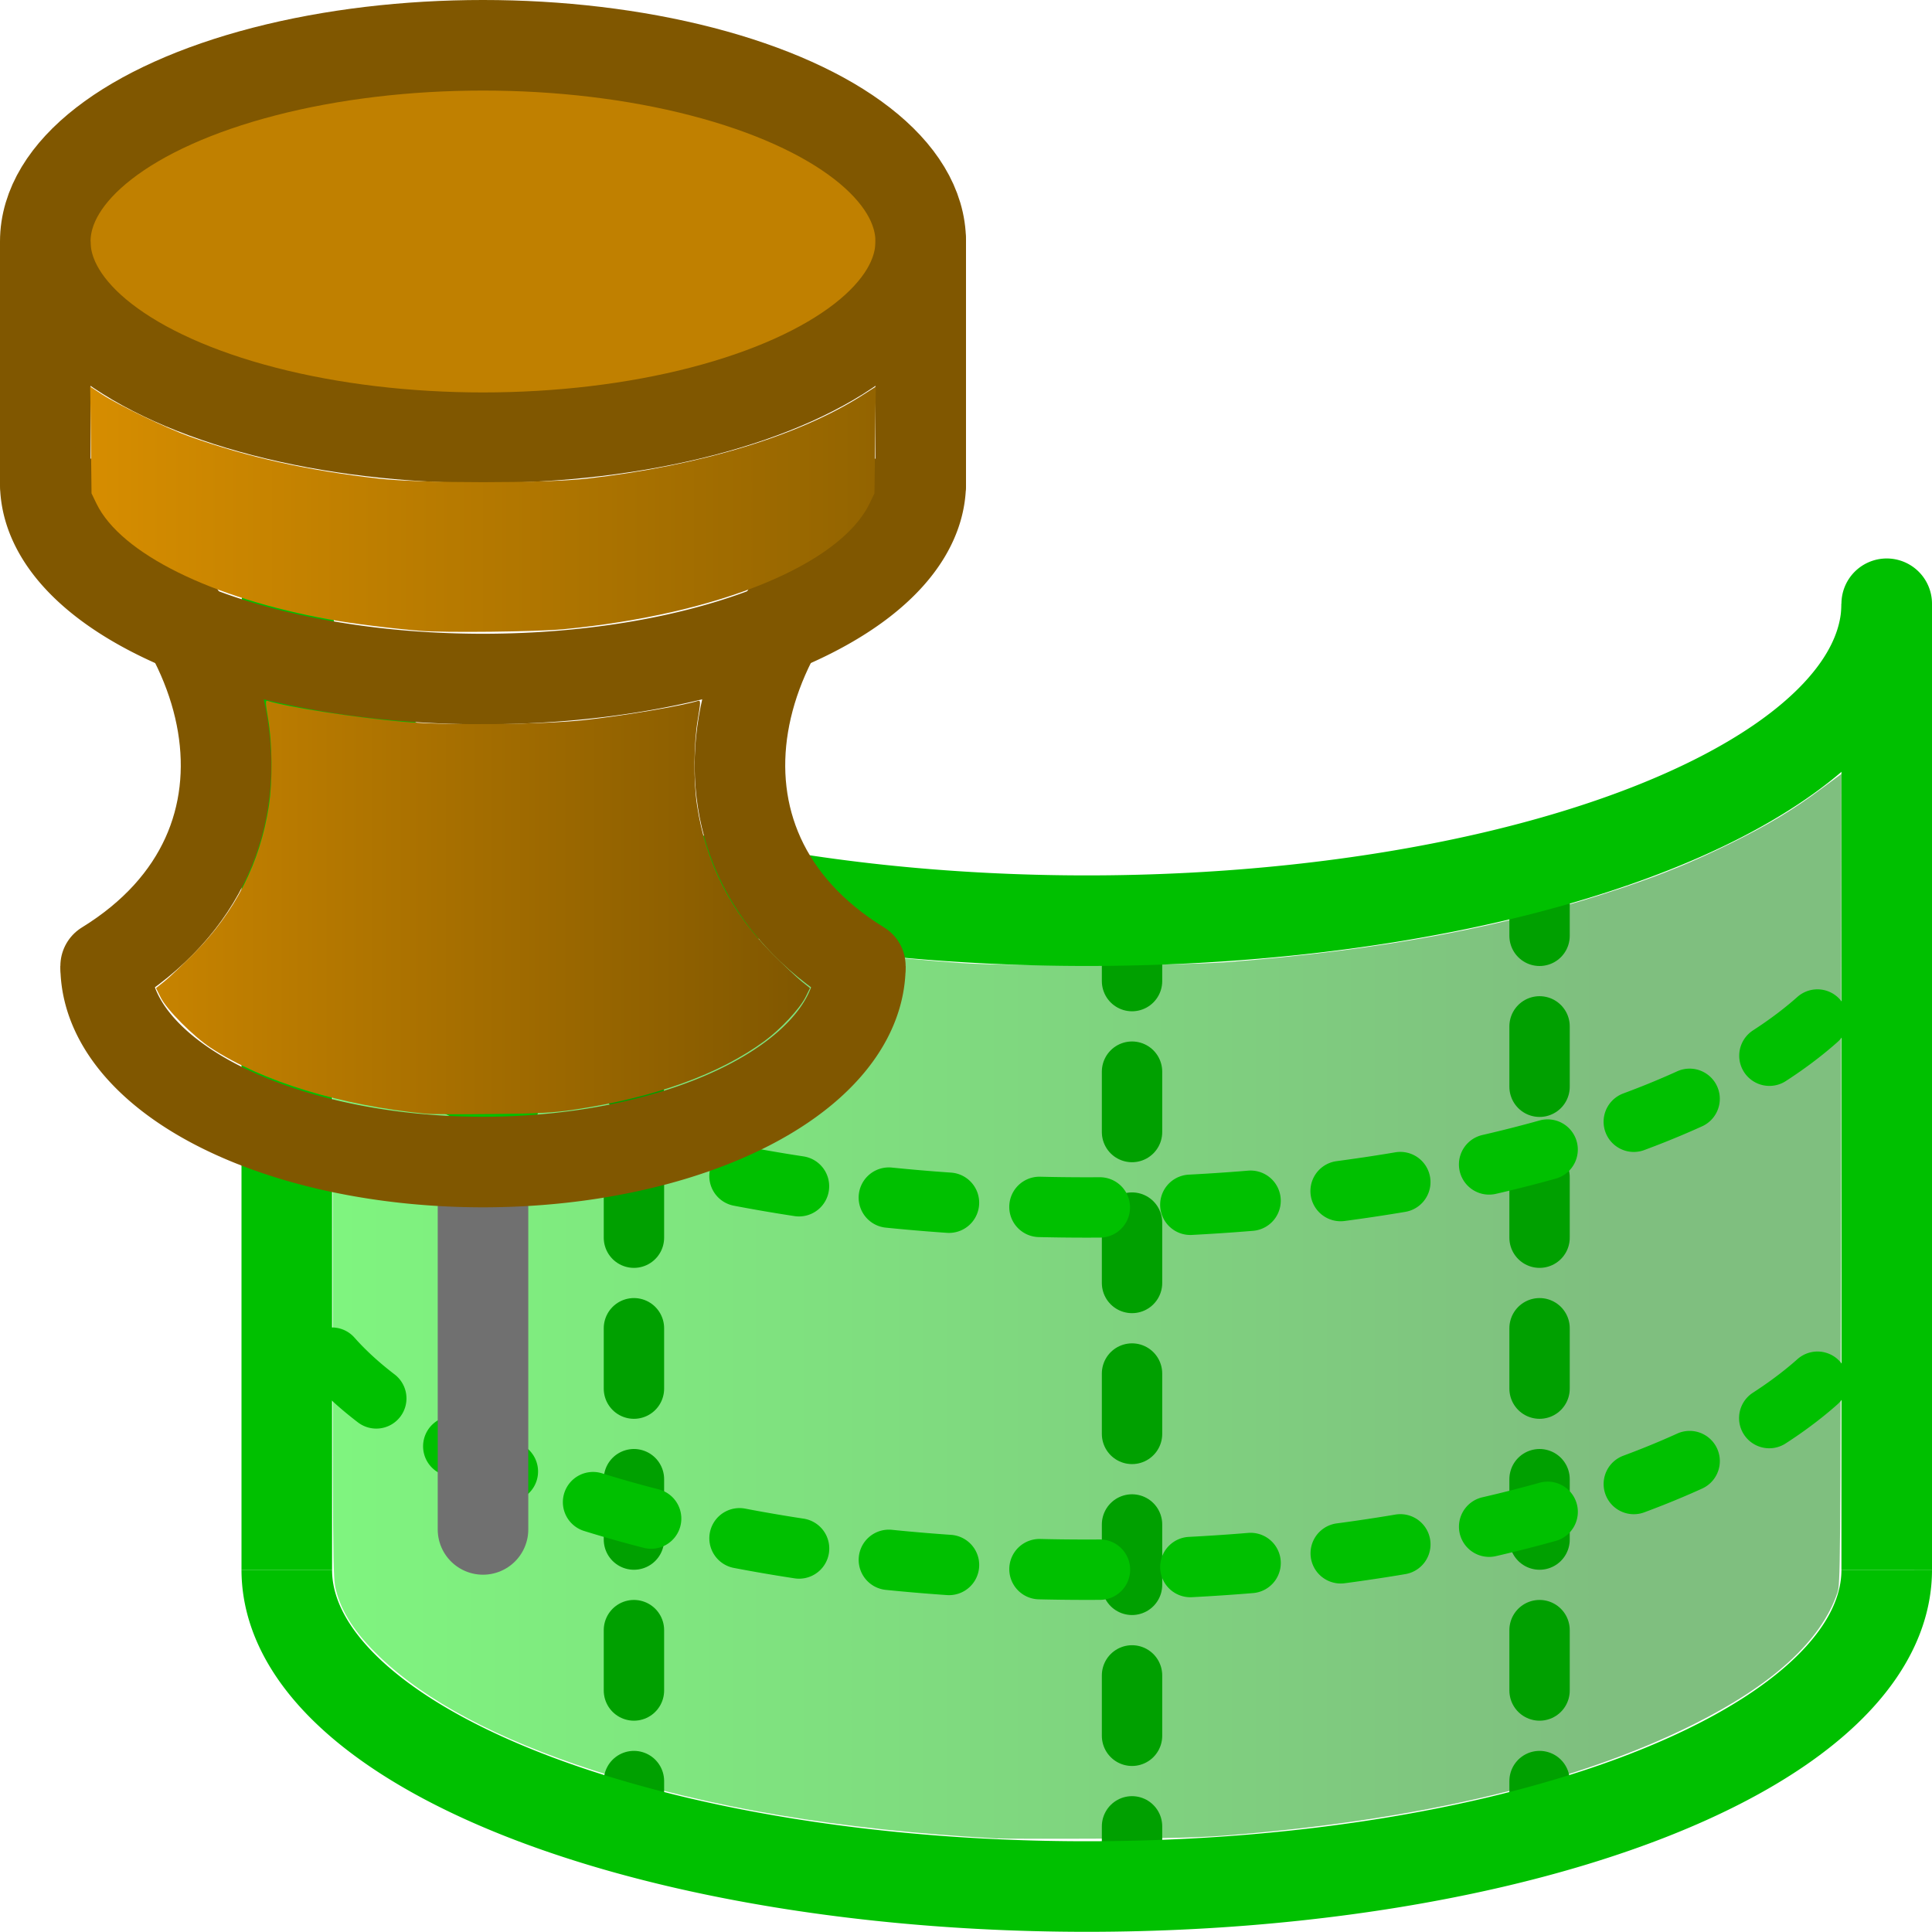 <?xml version="1.0" encoding="UTF-8" standalone="no"?>
<!-- Created with Inkscape (http://www.inkscape.org/) -->

<svg
   width="16"
   height="16"
   viewBox="0 0 16 16"
   version="1.1"
   id="svg1"
   xmlns:xlink="http://www.w3.org/1999/xlink"
   xmlns="http://www.w3.org/2000/svg"
   xmlns:svg="http://www.w3.org/2000/svg">
  <defs
     id="defs1">
    <linearGradient
       id="linearGradient11">
      <stop
         style="stop-color:#c78300;stop-opacity:1;"
         offset="0"
         id="stop11" />
      <stop
         style="stop-color:#805700;stop-opacity:1;"
         offset="1"
         id="stop12" />
    </linearGradient>
    <linearGradient
       id="linearGradient9">
      <stop
         style="stop-color:#d68d00;stop-opacity:1;"
         offset="0"
         id="stop9" />
      <stop
         style="stop-color:#936400;stop-opacity:1;"
         offset="1"
         id="stop10" />
    </linearGradient>
    <linearGradient
       id="linearGradient2">
      <stop
         style="stop-color:#00ff00;stop-opacity:0.5;"
         offset="0"
         id="stop1" />
      <stop
         style="stop-color:#008000;stop-opacity:0.5;"
         offset="1"
         id="stop2" />
    </linearGradient>
    <linearGradient
       xlink:href="#linearGradient2"
       id="linearGradient8-4"
       gradientUnits="userSpaceOnUse"
       x1="0.755"
       y1="8.818"
       x2="13.249"
       y2="8.818"
       gradientTransform="translate(-2,-2)" />
    <linearGradient
       xlink:href="#linearGradient9"
       id="linearGradient10"
       x1="0.747"
       y1="4.217"
       x2="7.253"
       y2="4.217"
       gradientUnits="userSpaceOnUse" />
    <linearGradient
       xlink:href="#linearGradient11"
       id="linearGradient12"
       x1="1.292"
       y1="7.515"
       x2="6.708"
       y2="7.515"
       gradientUnits="userSpaceOnUse" />
  </defs>
  <g
     id="layer1-4"
     style="display:inline"
     transform="translate(2,2)">
    <path
       style="display:inline;fill:url(#linearGradient8-4);fill-opacity:1;stroke:#000000;stroke-width:0;stroke-dasharray:none"
       d="M 6.261,13.226 C 4.946,13.153 3.874,12.972 2.917,12.662 2.124,12.405 1.526,12.088 1.142,11.719 0.943,11.528 0.83,11.355 0.782,11.168 0.756,11.063 0.755,11.003 0.755,7.734 V 4.407 l 0.086,0.069 C 1.29,4.839 2.015,5.191 2.828,5.438 3.756,5.721 4.685,5.881 5.952,5.975 6.327,6.003 7.765,5.998 8.162,5.968 9.455,5.868 10.494,5.672 11.45,5.348 11.784,5.235 12.029,5.134 12.336,4.983 12.645,4.83 12.851,4.706 13.088,4.529 l 0.162,-0.12 -0.004,3.352 c -0.004,3.228 -0.005,3.355 -0.029,3.428 -0.134,0.397 -0.531,0.76 -1.189,1.09 -0.969,0.485 -2.277,0.796 -3.879,0.922 -0.21,0.017 -0.493,0.024 -1.043,0.026 -0.415,0.002 -0.795,0.001 -0.844,-0.002 z"
       id="path3-1" />
    <path
       style="display:inline;fill:none;stroke:#00a000;stroke-width:0.5;stroke-linecap:round;stroke-dasharray:0.5, 0.75;stroke-dashoffset:0;stroke-opacity:1"
       d="M 7.375,13.625 V 5.625 M 3.25,13.25 V 5.25 m 7.5,8 V 5.25"
       id="path4" />
    <path
       style="fill:none;fill-opacity:1;stroke:#00c000;stroke-width:0.75;stroke-linecap:butt;stroke-linejoin:miter;stroke-dasharray:none;stroke-opacity:1"
       id="ellipse1-5"
       d="m 13.625,11 a 6.625,2.623 0 0 1 -3.312,2.272 6.625,2.623 0 0 1 -6.625,0 A 6.625,2.623 0 0 1 0.375,11" />
    <path
       style="fill:none;fill-opacity:1;stroke:#00c000;stroke-width:0.75;stroke-linecap:round;stroke-linejoin:miter;stroke-dasharray:none;stroke-opacity:1"
       id="path1-5"
       d="m 13.625,3 a 6.625,2.625 0 0 1 -3.312,2.273 6.625,2.625 0 0 1 -6.625,0 A 6.625,2.625 0 0 1 0.375,3" />
    <path
       style="display:inline;fill:none;fill-opacity:1;stroke:#00c000;stroke-width:0.5;stroke-linecap:round;stroke-linejoin:miter;stroke-dasharray:0.5, 0.75;stroke-dashoffset:0;stroke-opacity:1"
       id="path1-5-6"
       d="M 13.625,5.375 A 6.625,2.625 0 0 1 10.312,7.648 6.625,2.625 0 0 1 3.687,7.648 6.625,2.625 0 0 1 0.375,5.375" />
    <path
       style="display:inline;fill:none;fill-opacity:1;stroke:#00c000;stroke-width:0.5;stroke-linecap:round;stroke-linejoin:miter;stroke-dasharray:0.5, 0.75;stroke-dashoffset:0;stroke-opacity:1"
       id="path1-5-2"
       d="m 13.625,8.375 a 6.625,2.625 0 0 1 -3.312,2.273 6.625,2.625 0 0 1 -6.625,0 A 6.625,2.625 0 0 1 0.375,8.375" />
    <path
       style="fill:none;stroke:#00c000;stroke-width:0.75;stroke-linecap:butt;stroke-dasharray:none;stroke-opacity:1"
       d="M 0.375,11 V 3"
       id="path2-1" />
    <path
       style="display:inline;fill:none;stroke:#00c000;stroke-width:0.75;stroke-linecap:butt;stroke-dasharray:none;stroke-opacity:1"
       d="M 13.625,11 V 3"
       id="path2-8-7" />
  </g>
  <g
     id="layer1"
     style="display:inline;stroke:#805700;stroke-width:0.75;stroke-opacity:1">
    <path
       style="display:inline;fill:none;stroke:#707070;stroke-width:0.75;stroke-linecap:round;stroke-linejoin:round;stroke-dasharray:none;stroke-opacity:1"
       d="m 4,10 v 2.666"
       id="path3" />
    <path
       style="display:inline;fill:none;fill-opacity:1;stroke:#805700;stroke-width:0.75;stroke-linecap:butt;stroke-linejoin:miter;stroke-dasharray:none;stroke-opacity:1"
       id="ellipse1-8"
       d="m 7.125,8 a 3.125,1.623 0 0 1 -1.563,1.406 3.125,1.623 0 0 1 -3.125,0 3.125,1.623 0 0 1 -1.562,-1.406" />
    <ellipse
       style="fill:#c08000;fill-opacity:1;stroke:#805700;stroke-width:0.75;stroke-linecap:butt;stroke-linejoin:miter;stroke-dasharray:none;stroke-opacity:1"
       id="path1"
       cx="4"
       cy="2"
       rx="3.625"
       ry="1.625" />
    <path
       style="fill:none;stroke:#805700;stroke-width:0.75;stroke-linecap:butt;stroke-dasharray:none;stroke-opacity:1"
       d="M 0.375,4 V 2"
       id="path2" />
    <path
       style="display:inline;fill:none;stroke:#805700;stroke-width:0.75;stroke-linecap:round;stroke-linejoin:round;stroke-dasharray:none;stroke-opacity:1"
       d="M 0.375,4 C 2,5 2.5,7 0.875,8"
       id="path9" />
    <path
       style="display:inline;fill:none;stroke:#805700;stroke-width:0.75;stroke-linecap:round;stroke-linejoin:round;stroke-dasharray:none;stroke-opacity:1"
       d="M 7.625,4 C 6,5 5.5,7 7.125,8"
       id="path10" />
    <path
       style="display:inline;fill:none;fill-opacity:1;stroke:#805700;stroke-width:0.75;stroke-linecap:butt;stroke-linejoin:miter;stroke-dasharray:none;stroke-opacity:1"
       id="ellipse1"
       d="m 7.625,4 a 3.625,1.623 0 0 1 -1.813,1.406 3.625,1.623 0 0 1 -3.625,0 A 3.625,1.623 0 0 1 0.375,4" />
    <path
       style="display:inline;fill:none;stroke:#805700;stroke-width:0.75;stroke-linecap:round;stroke-dasharray:none;stroke-opacity:1"
       d="M 7.625,4 V 2"
       id="path2-8" />
    <path
       style="fill:url(#linearGradient10);stroke:none;stroke-width:0.75"
       d="M 3.477,5.224 C 3.243,5.205 2.914,5.164 2.734,5.131 1.749,4.954 1.002,4.584 0.8,4.173 L 0.758,4.086 0.753,3.644 0.747,3.202 0.846,3.267 c 0.137,0.089 0.536,0.281 0.724,0.348 0.483,0.172 0.979,0.282 1.57,0.349 0.347,0.039 1.372,0.039 1.719,-3.13e-5 C 5.803,3.857 6.629,3.605 7.155,3.265 L 7.253,3.202 7.247,3.644 7.242,4.086 7.2,4.173 c -0.248,0.504 -1.251,0.915 -2.534,1.038 -0.224,0.021 -0.987,0.03 -1.189,0.013 z"
       id="path5" />
    <path
       style="fill:url(#linearGradient12);stroke:none;stroke-width:0.75"
       d="M 3.531,9.224 C 2.823,9.156 2.17,8.956 1.746,8.678 1.601,8.583 1.378,8.359 1.33,8.259 L 1.292,8.183 1.361,8.128 C 1.399,8.098 1.507,7.995 1.602,7.9 1.948,7.553 2.155,7.145 2.227,6.672 2.258,6.47 2.255,6.155 2.221,5.957 2.197,5.814 2.197,5.798 2.218,5.805 2.384,5.857 2.949,5.944 3.344,5.978 3.717,6.009 4.507,6.001 4.852,5.962 5.181,5.925 5.647,5.846 5.782,5.804 5.803,5.798 5.803,5.815 5.779,5.957 5.745,6.155 5.742,6.47 5.773,6.672 c 0.072,0.473 0.279,0.881 0.625,1.228 0.095,0.095 0.204,0.198 0.241,0.228 l 0.069,0.055 -0.037,0.075 C 6.622,8.355 6.464,8.524 6.332,8.621 5.956,8.897 5.424,9.089 4.754,9.19 4.581,9.216 4.448,9.223 4.07,9.226 3.812,9.229 3.57,9.228 3.531,9.224 Z"
       id="path6" />
  </g>
</svg>
